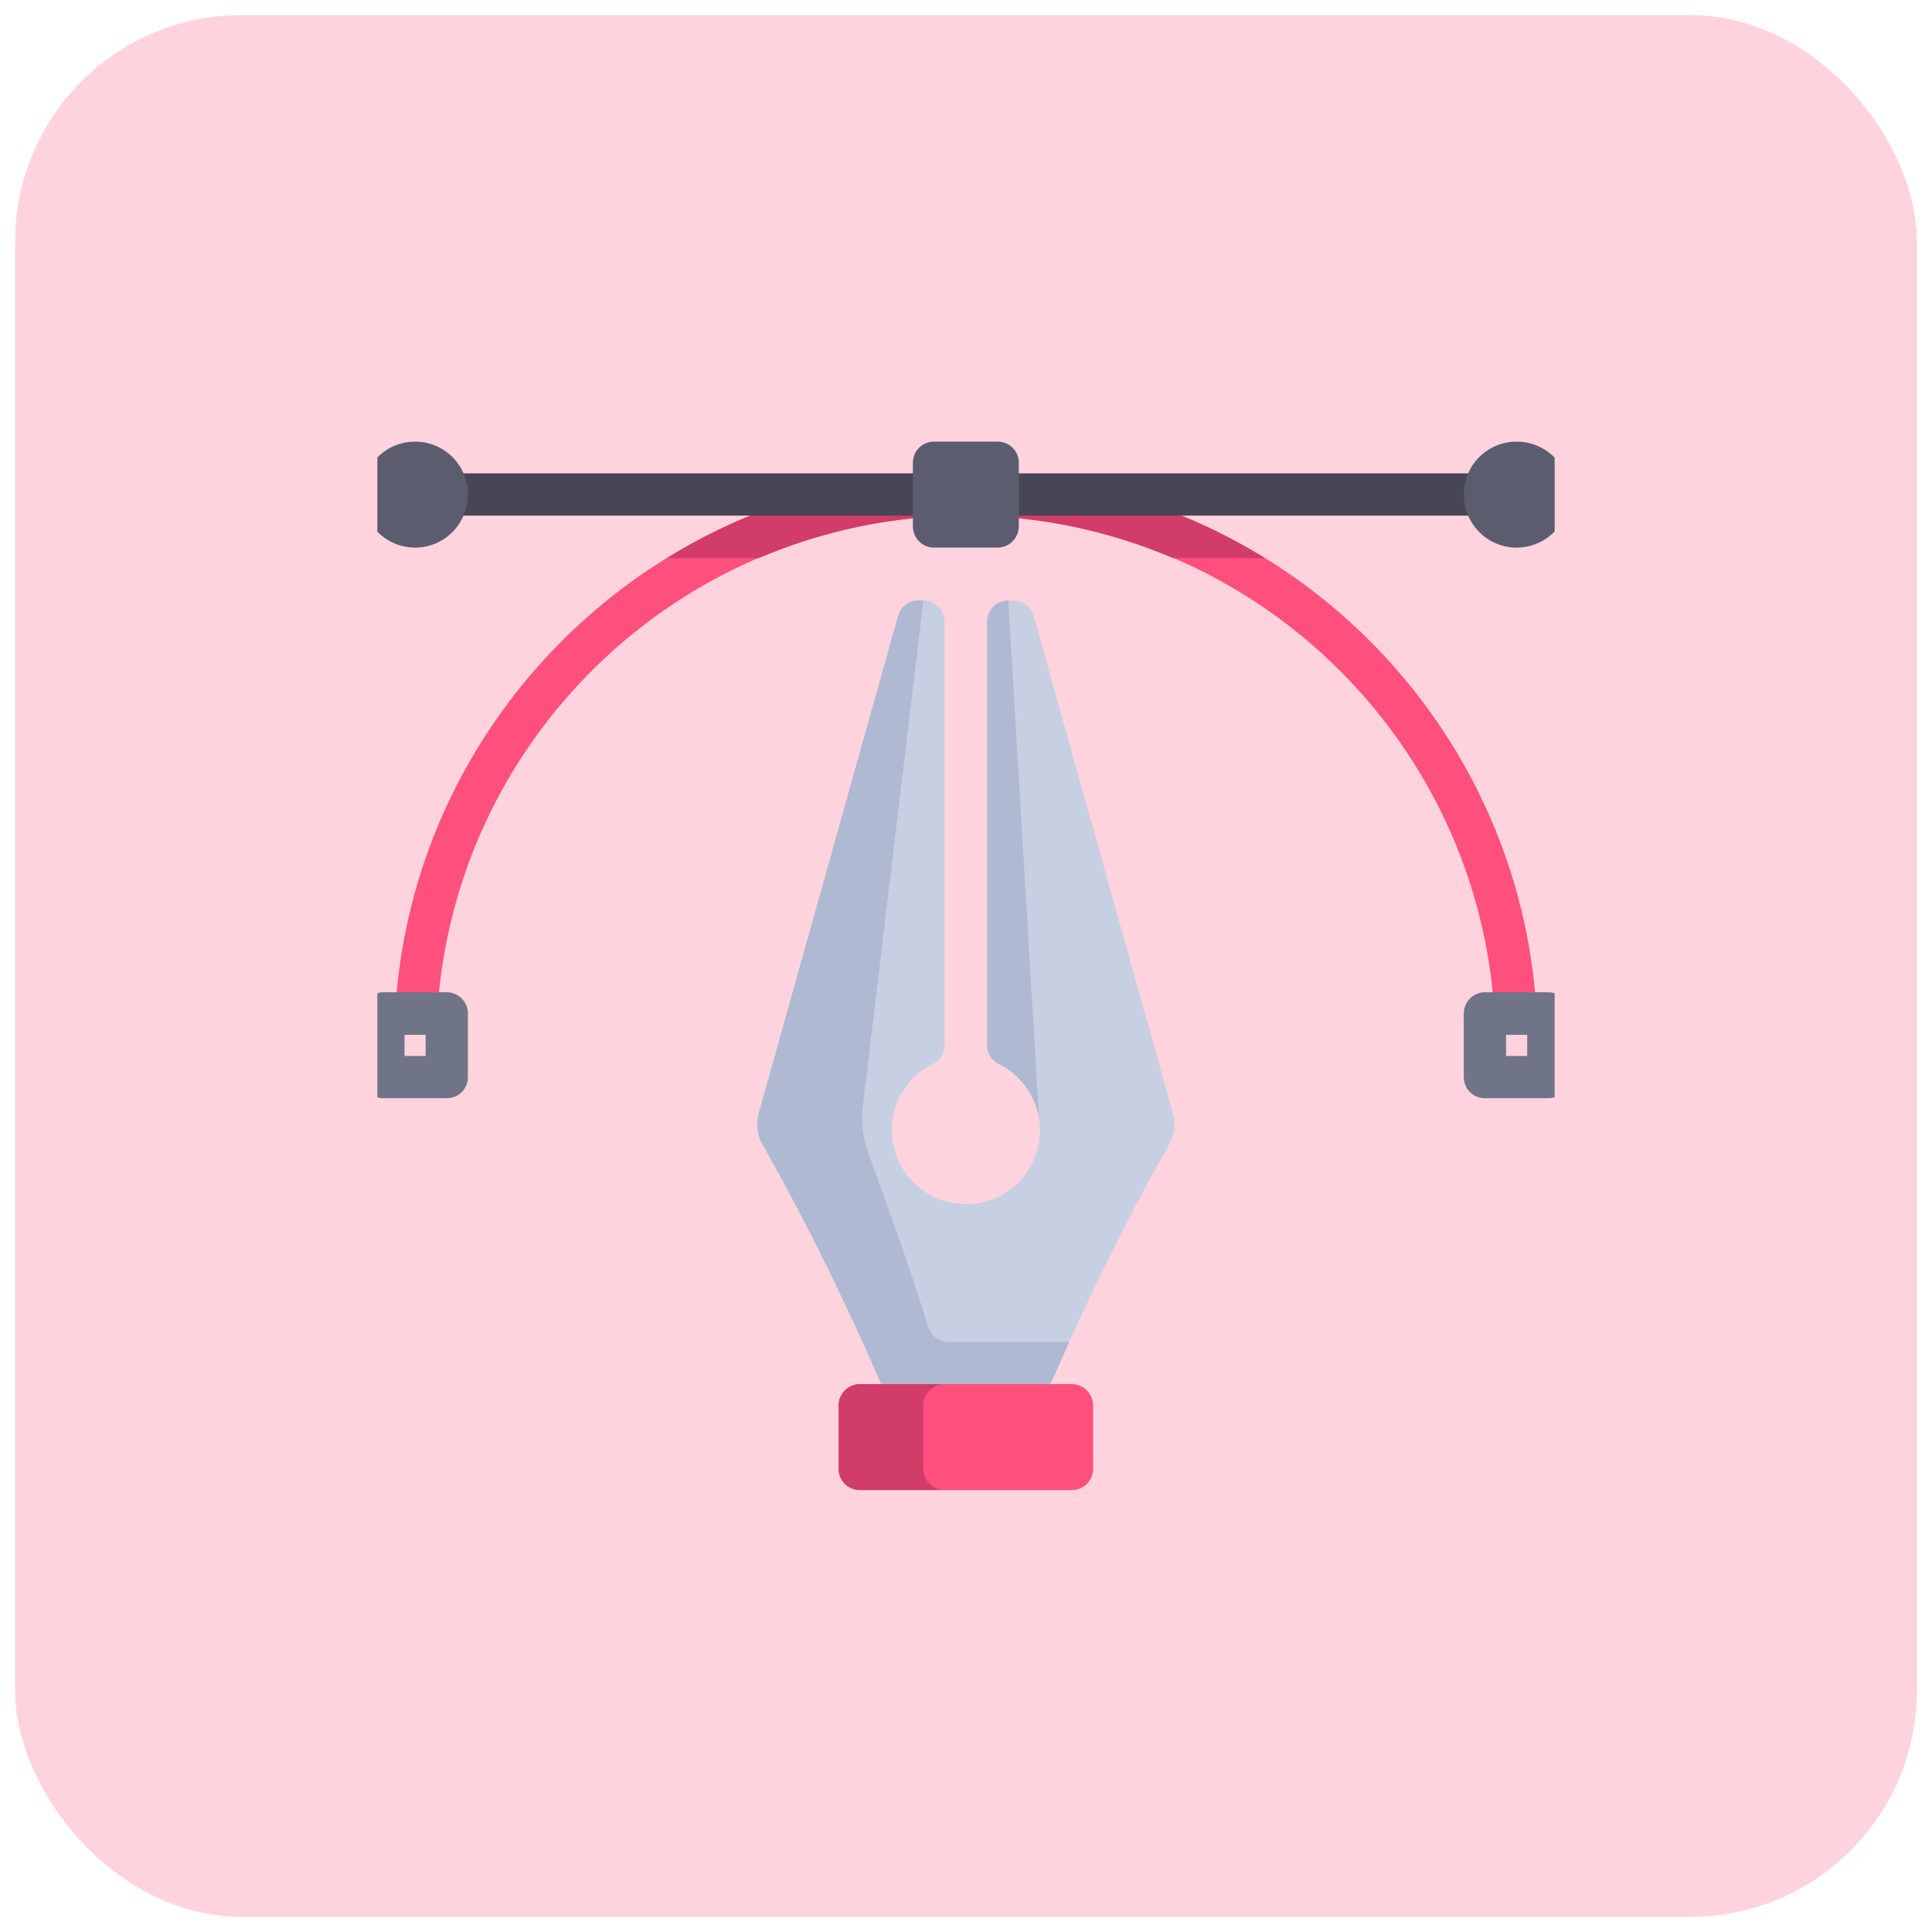 <svg width="64" height="64" viewBox="0 0 64 64" fill="none" xmlns="http://www.w3.org/2000/svg" xmlns:xlink="http://www.w3.org/1999/xlink">
	<desc>
			Created with Pixso.
	</desc>
	<defs>
		<clipPath id="clip38_4307">
			<rect id="pen-tool-graphic-design 1" rx="0" width="39" height="39" transform="translate(12.5 12.5)" fill="white" fill-opacity="0"/>
		</clipPath>
		<clipPath id="clip37_4294">
			<rect id="image wrapper" rx="7.5" width="63" height="63" transform="translate(0.5 0.5)" fill="white" fill-opacity="0"/>
		</clipPath>
	</defs>
	<rect id="image wrapper" rx="7.5" width="63" height="63" transform="translate(0.5 0.5)" fill="#FF507D" fill-opacity="0.25"/>
	<g clip-path="url(#clip37_4294)">
		<rect id="pen-tool-graphic-design 1" rx="0" width="39" height="39" transform="translate(12.5 12.5)" fill="#FFFFFF" fill-opacity="0"/>
		<g clip-path="url(#clip38_4307)">
			<path id="Vector" d="M14.51 33.22C15.23 24.2 22.79 17.08 32 17.08C41.2 17.08 48.76 24.2 49.48 33.22L50.88 33.22C50.16 23.43 41.97 15.68 32 15.68C22.02 15.68 13.83 23.43 13.11 33.22L14.51 33.22Z" fill="#FF507D" fill-opacity="1" fill-rule="nonzero"/>
			<path id="Vector" d="M37.09 16.38L26.9 16.38C25.18 16.86 23.57 17.57 22.09 18.49L25.13 18.49C27.24 17.59 29.56 17.08 32 17.08C34.43 17.08 36.75 17.59 38.86 18.49L41.9 18.49C40.42 17.57 38.81 16.86 37.09 16.38Z" fill="#D23C69" fill-opacity="1" fill-rule="nonzero"/>
			<path id="Vector" d="M14.8 36.38L12.7 36.38C12.31 36.38 12 36.07 12 35.68L12 33.57C12 33.19 12.31 32.87 12.7 32.87L14.8 32.87C15.19 32.87 15.5 33.19 15.5 33.57L15.5 35.68C15.5 36.07 15.19 36.38 14.8 36.38ZM13.4 34.98L14.1 34.98L14.1 34.28L13.4 34.28L13.4 34.98Z" fill="#707487" fill-opacity="1" fill-rule="nonzero"/>
			<path id="Vector" d="M50.59 34.28L50.59 34.98L49.89 34.98L49.89 34.28L50.59 34.28ZM51.29 32.87L49.19 32.87C48.8 32.87 48.49 33.19 48.49 33.57L48.49 35.68C48.49 36.07 48.8 36.38 49.19 36.38L51.29 36.38C51.68 36.38 52 36.07 52 35.68L52 33.57C52 33.19 51.68 32.87 51.29 32.87Z" fill="#707487" fill-opacity="1" fill-rule="nonzero"/>
			<path id="Vector" d="M13.75 15.68L50.24 15.68L50.24 17.08L13.75 17.08L13.75 15.68Z" fill="#464655" fill-opacity="1" fill-rule="evenodd"/>
			<path id="Vector" d="M33.05 18.14L30.94 18.14C30.55 18.14 30.24 17.82 30.24 17.43L30.24 15.33C30.24 14.94 30.55 14.63 30.94 14.63L33.05 14.63C33.44 14.63 33.75 14.94 33.75 15.33L33.75 17.43C33.75 17.82 33.43 18.14 33.05 18.14Z" fill="#5B5D6E" fill-opacity="1" fill-rule="nonzero"/>
			<path id="Vector" d="M15.5 16.38C15.5 17.35 14.72 18.14 13.75 18.14C12.78 18.14 12 17.35 12 16.38C12 15.41 12.78 14.63 13.75 14.63C14.72 14.63 15.5 15.41 15.5 16.38Z" fill="#5B5D6E" fill-opacity="1" fill-rule="evenodd"/>
			<path id="Vector" d="M52 16.38C52 17.35 51.21 18.14 50.24 18.14C49.27 18.14 48.49 17.35 48.49 16.38C48.49 15.41 49.27 14.63 50.24 14.63C51.21 14.63 52 15.41 52 16.38Z" fill="#5B5D6E" fill-opacity="1" fill-rule="evenodd"/>
			<path id="Vector" d="M33.57 19.89L33.4 19.89C33.01 19.89 32.7 20.2 32.7 20.59L32.7 34.62C32.7 34.89 32.85 35.13 33.08 35.24C34.03 35.71 34.63 36.75 34.4 37.92C34.23 38.84 33.5 39.61 32.58 39.82C30.97 40.19 29.54 38.98 29.54 37.43C29.54 36.47 30.1 35.64 30.91 35.24C31.15 35.13 31.29 34.88 31.29 34.62L31.29 20.59C31.29 20.2 30.98 19.89 30.59 19.89L30.42 19.89C30.11 19.89 29.83 20.1 29.75 20.4L25.14 36.86C25.04 37.22 25.08 37.61 25.27 37.93C25.92 39.07 27.55 42.04 29.19 45.85L34.8 45.85C36.44 42.04 38.07 39.07 38.72 37.93C38.91 37.61 38.95 37.22 38.85 36.86L34.24 20.4C34.16 20.1 33.88 19.89 33.57 19.89Z" fill="#C7CFE2" fill-opacity="1" fill-rule="nonzero"/>
			<path id="Vector" d="M32.7 20.59L32.7 34.62C32.7 34.89 32.85 35.13 33.08 35.24C33.78 35.59 34.3 36.26 34.42 37.06L33.4 19.89C33.01 19.89 32.7 20.2 32.7 20.59Z" fill="#AFB9D2" fill-opacity="1" fill-rule="nonzero"/>
			<path id="Vector" d="M35.5 49.36L28.49 49.36C28.1 49.36 27.78 49.05 27.78 48.66L27.78 46.56C27.78 46.17 28.1 45.85 28.49 45.85L35.5 45.85C35.89 45.85 36.21 46.17 36.21 46.56L36.21 48.66C36.21 49.05 35.89 49.36 35.5 49.36Z" fill="#FF507D" fill-opacity="1" fill-rule="nonzero"/>
			<path id="Vector" d="M30.59 48.66L30.59 46.56C30.59 46.17 30.91 45.85 31.29 45.85L28.49 45.85C28.1 45.85 27.78 46.17 27.78 46.56L27.78 48.66C27.78 49.05 28.1 49.36 28.49 49.36L31.29 49.36C30.91 49.36 30.59 49.05 30.59 48.66Z" fill="#D23C69" fill-opacity="1" fill-rule="nonzero"/>
			<path id="Vector" d="M30.75 43.96C30.11 41.89 29.22 39.44 28.77 38.21C28.58 37.69 28.52 37.14 28.59 36.59L30.59 19.89L30.42 19.89C30.11 19.89 29.83 20.1 29.75 20.4L25.14 36.86C25.04 37.22 25.08 37.61 25.27 37.93C25.92 39.07 27.55 42.04 29.19 45.85L34.8 45.85C35.01 45.37 35.22 44.9 35.42 44.45L31.42 44.45C31.11 44.45 30.84 44.25 30.75 43.96Z" fill="#AFB9D2" fill-opacity="1" fill-rule="nonzero"/>
		</g>
	</g>
</svg>
